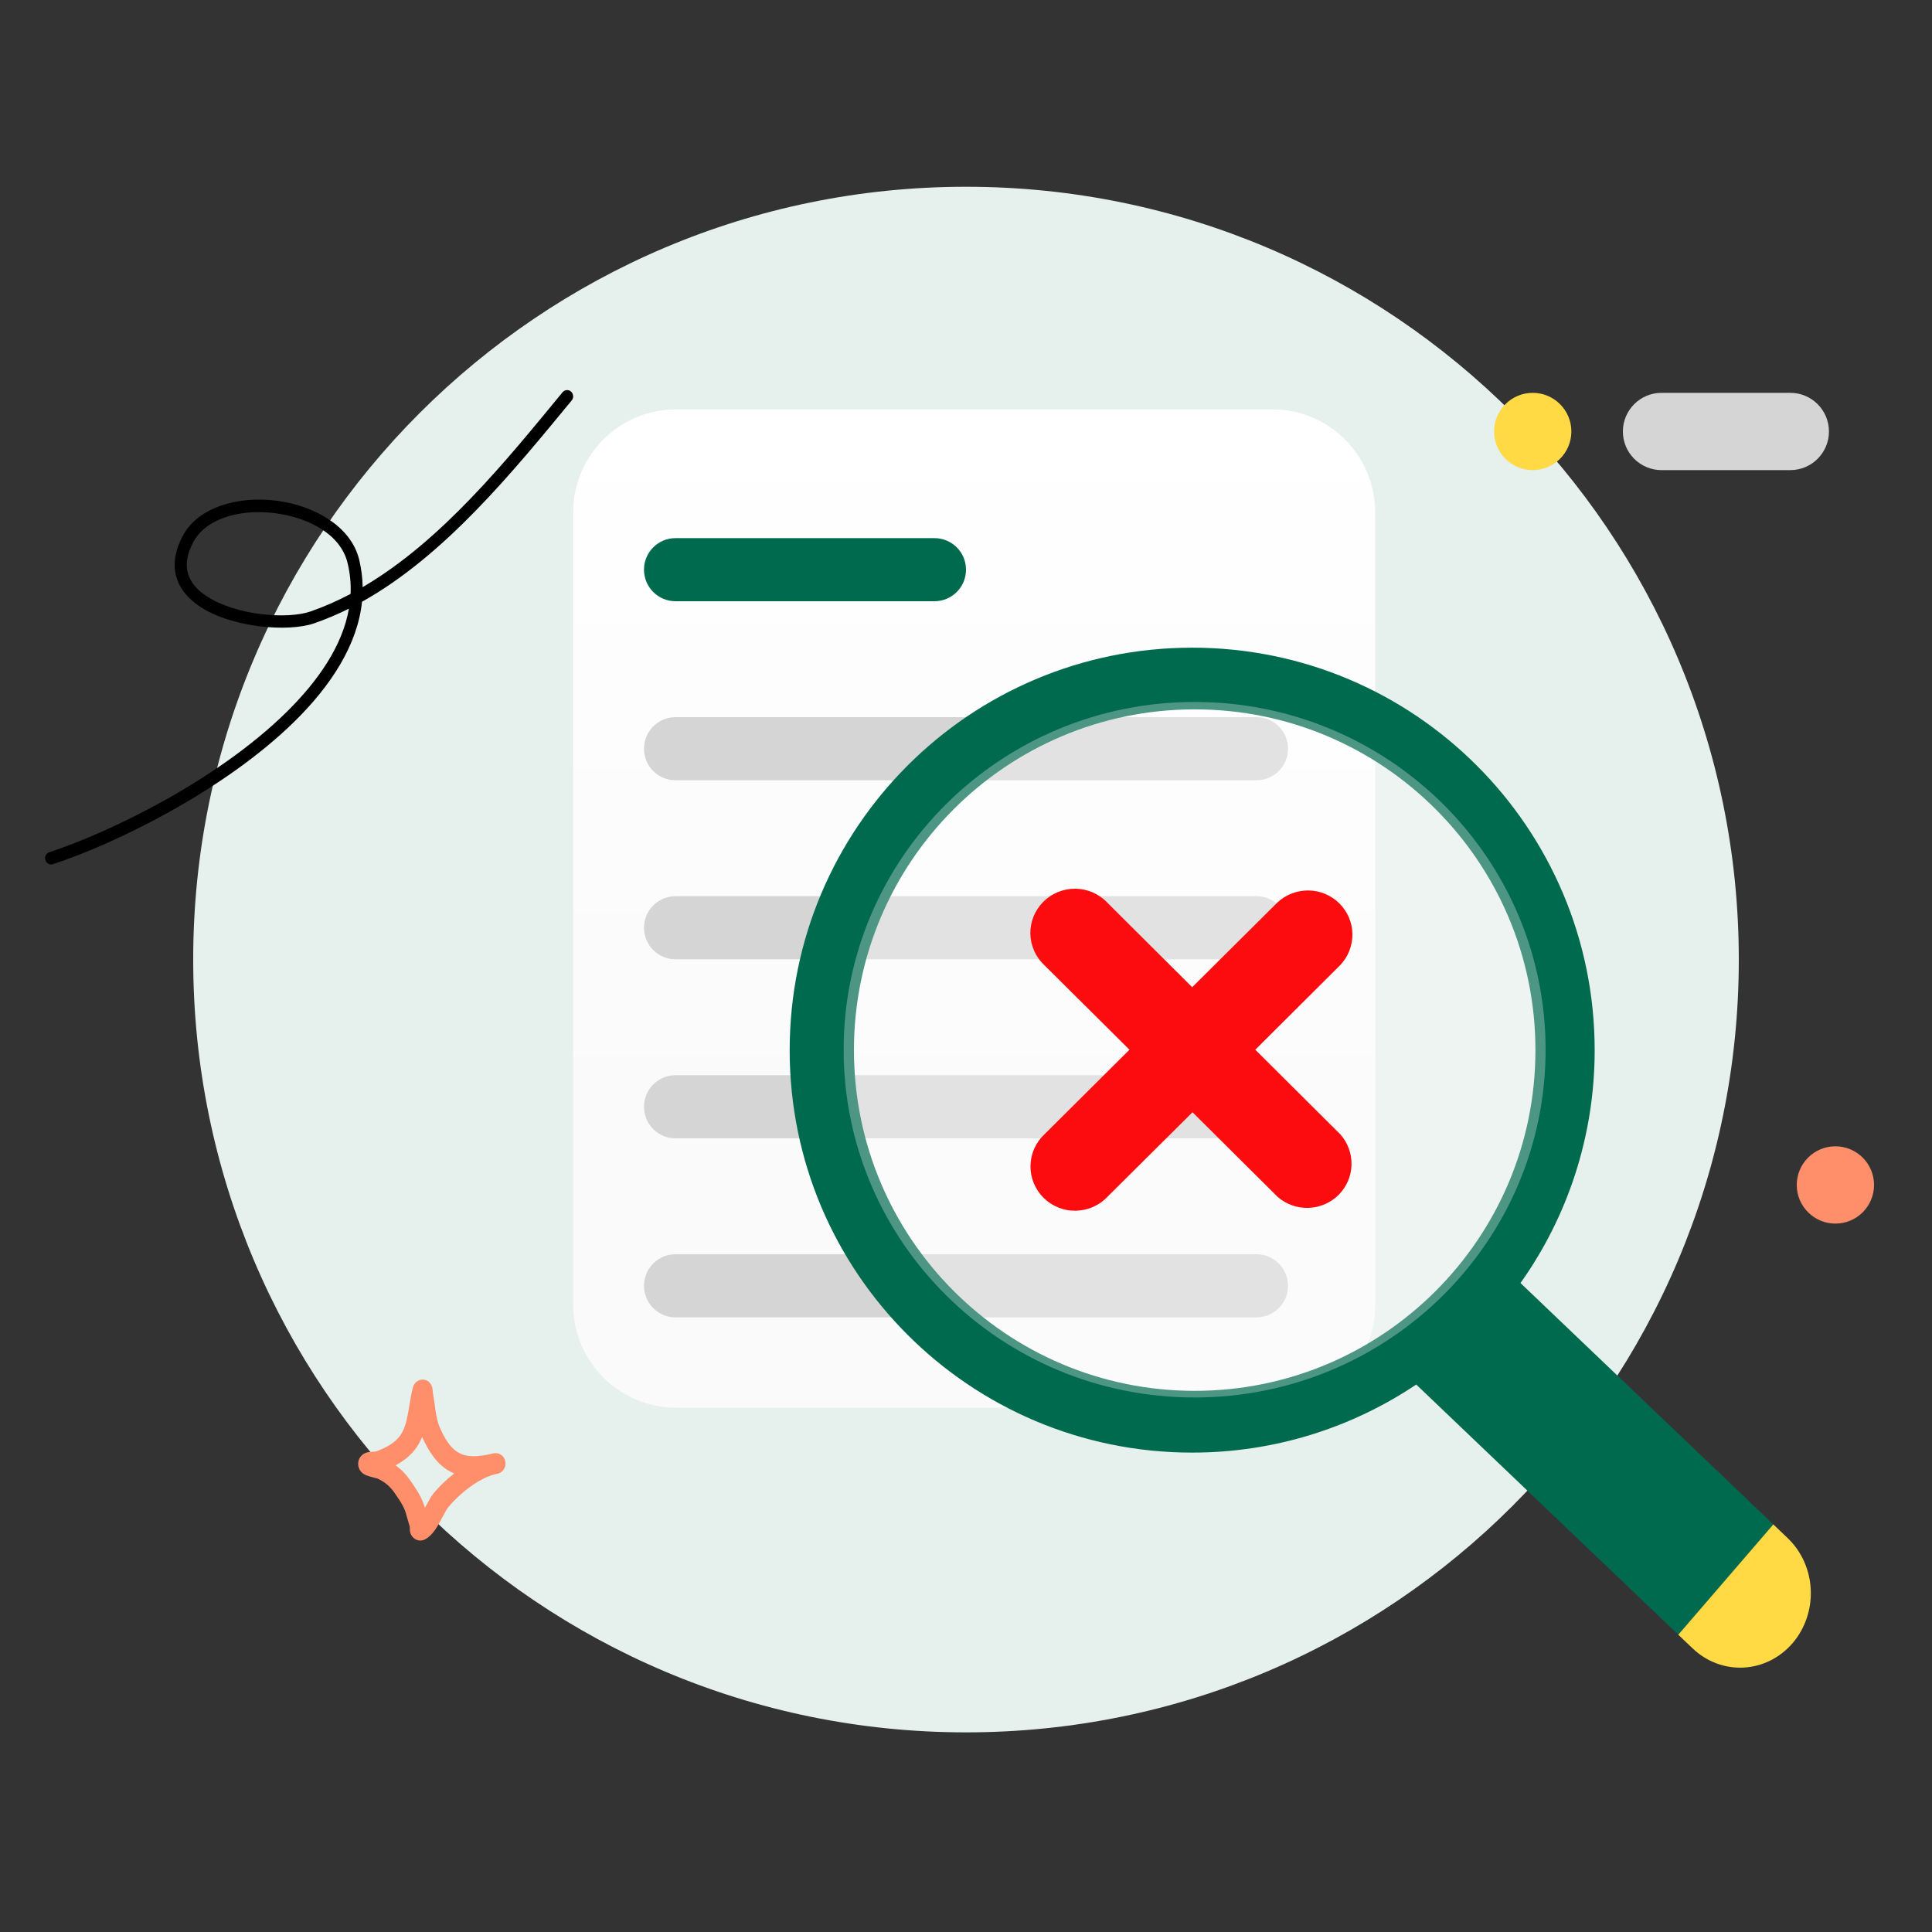 <svg width="150" height="150" viewBox="0 0 150 150" fill="none" xmlns="http://www.w3.org/2000/svg">
<rect x="0" y="0" width="150" height="150" fill="#333333" stroke="none"/>
<g clip-path="url(#clip0_1036_8392)">
<mask id="mask0_1036_8392" style="mask-type:luminance" maskUnits="userSpaceOnUse" x="0" y="0" width="150" height="150">
<path d="M150 0H0V150H150V0Z" fill="white"/>
</mask>
<g mask="url(#mask0_1036_8392)">
<path d="M75 134.5C108.135 134.5 135 107.635 135 74.5C135 41.365 108.135 14.5 75 14.5C41.865 14.5 15 41.365 15 74.5C15 107.635 41.865 134.5 75 134.5Z" fill="#E6F0ED"/>
<path d="M52.5 31.78H98.77C103.19 31.78 106.77 35.36 106.77 39.78V101.295C106.77 105.715 103.19 109.295 98.77 109.295H52.5C48.08 109.295 44.5 105.715 44.5 101.295V39.78C44.5 35.36 48.08 31.78 52.5 31.78Z" fill="url(#paint0_linear_1036_8392)"/>
<path d="M52.45 41.78H72.55C73.905 41.78 75 42.875 75 44.23C75 45.585 73.905 46.68 72.55 46.68H52.45C51.095 46.68 50 45.585 50 44.23C50 42.875 51.095 41.78 52.45 41.78Z" fill="#006A4E"/>
<path d="M52.45 55.68H97.55C98.905 55.68 100 56.775 100 58.13C100 59.485 98.905 60.58 97.55 60.58H52.45C51.095 60.58 50 59.485 50 58.13C50 56.775 51.095 55.68 52.45 55.68Z" fill="#D5D5D5"/>
<path d="M52.45 69.58H97.55C98.905 69.58 100 70.675 100 72.03C100 73.385 98.905 74.48 97.55 74.48H52.45C51.095 74.48 50 73.385 50 72.03C50 70.675 51.095 69.58 52.45 69.58Z" fill="#D5D5D5"/>
<path d="M52.45 83.48H97.55C98.905 83.48 100 84.575 100 85.93C100 87.285 98.905 88.38 97.55 88.38H52.45C51.095 88.38 50 87.285 50 85.93C50 84.575 51.095 83.48 52.45 83.48Z" fill="#D5D5D5"/>
<path d="M52.45 97.38H97.55C98.905 97.38 100 98.475 100 99.83C100 101.185 98.905 102.28 97.55 102.28H52.45C51.095 102.28 50 101.185 50 99.83C50 98.475 51.095 97.38 52.45 97.38Z" fill="#D5D5D5"/>
<path d="M119 36.5C120.655 36.5 122 35.155 122 33.5C122 31.845 120.655 30.5 119 30.5C117.345 30.5 116 31.845 116 33.5C116 35.155 117.345 36.5 119 36.5Z" fill="#FFDA45"/>
<path d="M129 30.5H139C140.655 30.5 142 31.845 142 33.5C142 35.155 140.655 36.5 139 36.5H129C127.345 36.5 126 35.155 126 33.5C126 31.845 127.345 30.5 129 30.5Z" fill="#D5D5D5"/>
<path fill-rule="evenodd" clip-rule="evenodd" d="M92.555 112.78C98.996 112.78 104.981 110.83 109.956 107.495L130.305 126.92L137.685 118.36L118.051 99.615C121.676 94.51 123.81 88.27 123.81 81.535C123.81 64.275 109.821 50.285 92.561 50.285C75.3 50.285 61.31 64.275 61.31 81.535C61.306 98.79 75.296 112.78 92.555 112.78ZM119.211 81.53C119.211 96.14 107.366 107.985 92.755 107.985C78.145 107.985 66.3 96.14 66.3 81.53C66.3 66.92 78.145 55.075 92.755 55.075C107.366 55.075 119.211 66.92 119.211 81.53Z" fill="#006A4E"/>
<path d="M92.75 108.5C107.8 108.5 120 96.41 120 81.5C120 66.59 107.8 54.5 92.75 54.5C77.7 54.5 65.5 66.59 65.5 81.5C65.5 96.41 77.7 108.5 92.75 108.5Z" fill="white" fill-opacity="0.3"/>
<path d="M97.461 81.5L104.056 74.93C104.676 74.28 105.011 73.415 105.001 72.52C104.991 71.625 104.626 70.775 103.991 70.14C103.356 69.51 102.496 69.145 101.596 69.135C100.696 69.125 99.826 69.46 99.171 70.075L92.561 76.645L85.966 70.075C85.651 69.74 85.266 69.475 84.846 69.29C84.421 69.105 83.966 69.005 83.506 69C83.046 68.995 82.586 69.08 82.156 69.25C81.726 69.425 81.341 69.68 81.011 70.005C80.686 70.33 80.426 70.715 80.251 71.14C80.076 71.565 79.991 72.02 79.996 72.48C80.001 72.94 80.101 73.39 80.286 73.815C80.471 74.235 80.741 74.615 81.076 74.93L87.691 81.5L81.086 88.07C80.751 88.385 80.481 88.765 80.296 89.185C80.111 89.605 80.011 90.06 80.006 90.52C80.001 90.98 80.086 91.435 80.261 91.86C80.436 92.285 80.691 92.67 81.021 92.995C81.346 93.32 81.736 93.575 82.166 93.75C82.596 93.925 83.051 94.01 83.516 94C83.981 93.99 84.436 93.895 84.856 93.71C85.281 93.525 85.661 93.26 85.976 92.925L92.586 86.355L99.196 92.925C99.856 93.5 100.711 93.81 101.591 93.78C102.471 93.75 103.306 93.39 103.926 92.775C104.546 92.155 104.906 91.325 104.931 90.45C104.956 89.575 104.646 88.725 104.061 88.07L97.461 81.5Z" fill="#FD0C0F"/>
<path d="M130.301 126.92L137.681 118.355L138.791 119.415C139.871 120.445 140.516 121.88 140.586 123.415C140.656 124.945 140.146 126.445 139.171 127.58C138.191 128.715 136.826 129.395 135.371 129.47C133.916 129.545 132.491 129.01 131.416 127.98L130.301 126.92Z" fill="#FFDA45"/>
<path fill-rule="evenodd" clip-rule="evenodd" d="M28.156 45.585C28.146 44.87 28.056 44.155 27.881 43.43C27.251 40.89 24.456 39.26 21.476 38.875C18.496 38.49 15.401 39.365 14.206 41.575C13.521 42.84 13.431 43.93 13.706 44.845C13.986 45.76 14.641 46.515 15.536 47.105C18.031 48.75 22.396 49.085 24.391 48.395C25.311 48.075 26.211 47.695 27.091 47.255C26.591 50.13 24.721 52.85 22.231 55.3C16.811 60.63 8.406 64.675 3.826 66.165C3.581 66.245 3.441 66.515 3.521 66.775C3.596 67.03 3.861 67.175 4.106 67.095C8.776 65.58 17.346 61.445 22.871 56.01C25.726 53.2 27.761 50.04 28.106 46.72C34.556 43.12 39.856 36.585 44.386 31.09C44.556 30.89 44.531 30.58 44.336 30.405C44.141 30.23 43.846 30.25 43.676 30.455C39.336 35.73 34.291 42 28.156 45.585ZM27.221 46.11C27.256 45.31 27.181 44.495 26.976 43.675C26.431 41.475 23.941 40.175 21.361 39.845C19.781 39.64 18.156 39.81 16.881 40.405C16.081 40.78 15.421 41.32 15.021 42.06C14.501 43.025 14.386 43.855 14.601 44.555C14.816 45.26 15.346 45.83 16.041 46.285C18.316 47.785 22.291 48.1 24.106 47.475C25.171 47.105 26.211 46.645 27.221 46.11Z" fill="black"/>
<path d="M142.5 95C144.157 95 145.5 93.657 145.5 92C145.5 90.343 144.157 89 142.5 89C140.843 89 139.5 90.343 139.5 92C139.5 93.657 140.843 95 142.5 95Z" fill="#FF8F6B"/>
<path fill-rule="evenodd" clip-rule="evenodd" d="M29.19 112.695C29.725 112.495 30.29 112.23 30.725 111.84C31.24 111.38 31.45 110.79 31.59 110.17C31.77 109.37 31.845 108.52 32.06 107.72C32.14 107.42 32.3 107.31 32.365 107.26C32.535 107.135 32.705 107.1 32.865 107.115C33.055 107.13 33.32 107.205 33.49 107.545C33.515 107.595 33.545 107.665 33.57 107.77C33.585 107.845 33.595 108.075 33.615 108.17C33.655 108.405 33.69 108.64 33.725 108.875C33.835 109.66 33.895 110.325 34.24 111.045C34.705 112.025 35.17 112.62 35.805 112.885C36.415 113.14 37.15 113.095 38.085 112.89C38.175 112.865 38.26 112.85 38.35 112.83C38.76 112.755 39.155 113.04 39.235 113.47C39.315 113.9 39.055 114.32 38.645 114.415C38.56 114.435 38.475 114.455 38.395 114.47C37.13 114.8 35.67 115.975 34.82 117C34.56 117.315 34.175 118.205 33.785 118.77C33.495 119.185 33.17 119.46 32.9 119.56C32.715 119.625 32.565 119.615 32.435 119.58C32.25 119.53 32.095 119.425 31.98 119.26C31.915 119.17 31.855 119.045 31.83 118.89C31.815 118.815 31.815 118.625 31.815 118.535C31.735 118.245 31.64 117.965 31.565 117.675C31.395 116.98 31.065 116.54 30.67 115.96C30.3 115.415 29.905 115.075 29.32 114.8C29.245 114.78 28.635 114.625 28.42 114.535C28.105 114.405 27.955 114.18 27.9 114.06C27.805 113.86 27.8 113.68 27.815 113.535C27.84 113.315 27.935 113.13 28.1 112.98C28.2 112.885 28.355 112.795 28.56 112.75C28.715 112.72 29.135 112.7 29.19 112.695ZM32.775 111.565C32.805 111.63 32.835 111.7 32.865 111.765C33.545 113.2 34.31 114 35.235 114.385L35.265 114.4C34.645 114.885 34.085 115.425 33.655 115.945C33.48 116.16 33.245 116.605 32.99 117.06C32.76 116.275 32.385 115.72 31.915 115.025C31.555 114.495 31.175 114.095 30.71 113.77C31.07 113.575 31.415 113.345 31.715 113.08C32.215 112.635 32.545 112.125 32.775 111.565Z" fill="#FF8F6B"/>
</g>
</g>
<defs>
<linearGradient id="paint0_linear_1036_8392" x1="75.634" y1="31.778" x2="75.634" y2="109.293" gradientUnits="userSpaceOnUse">
<stop stop-color="white"/>
<stop offset="0.719" stop-color="#FAFAFA"/>
</linearGradient>
<clipPath id="clip0_1036_8392">
<rect width="150" height="150" fill="white"/>
</clipPath>
</defs>
</svg>
